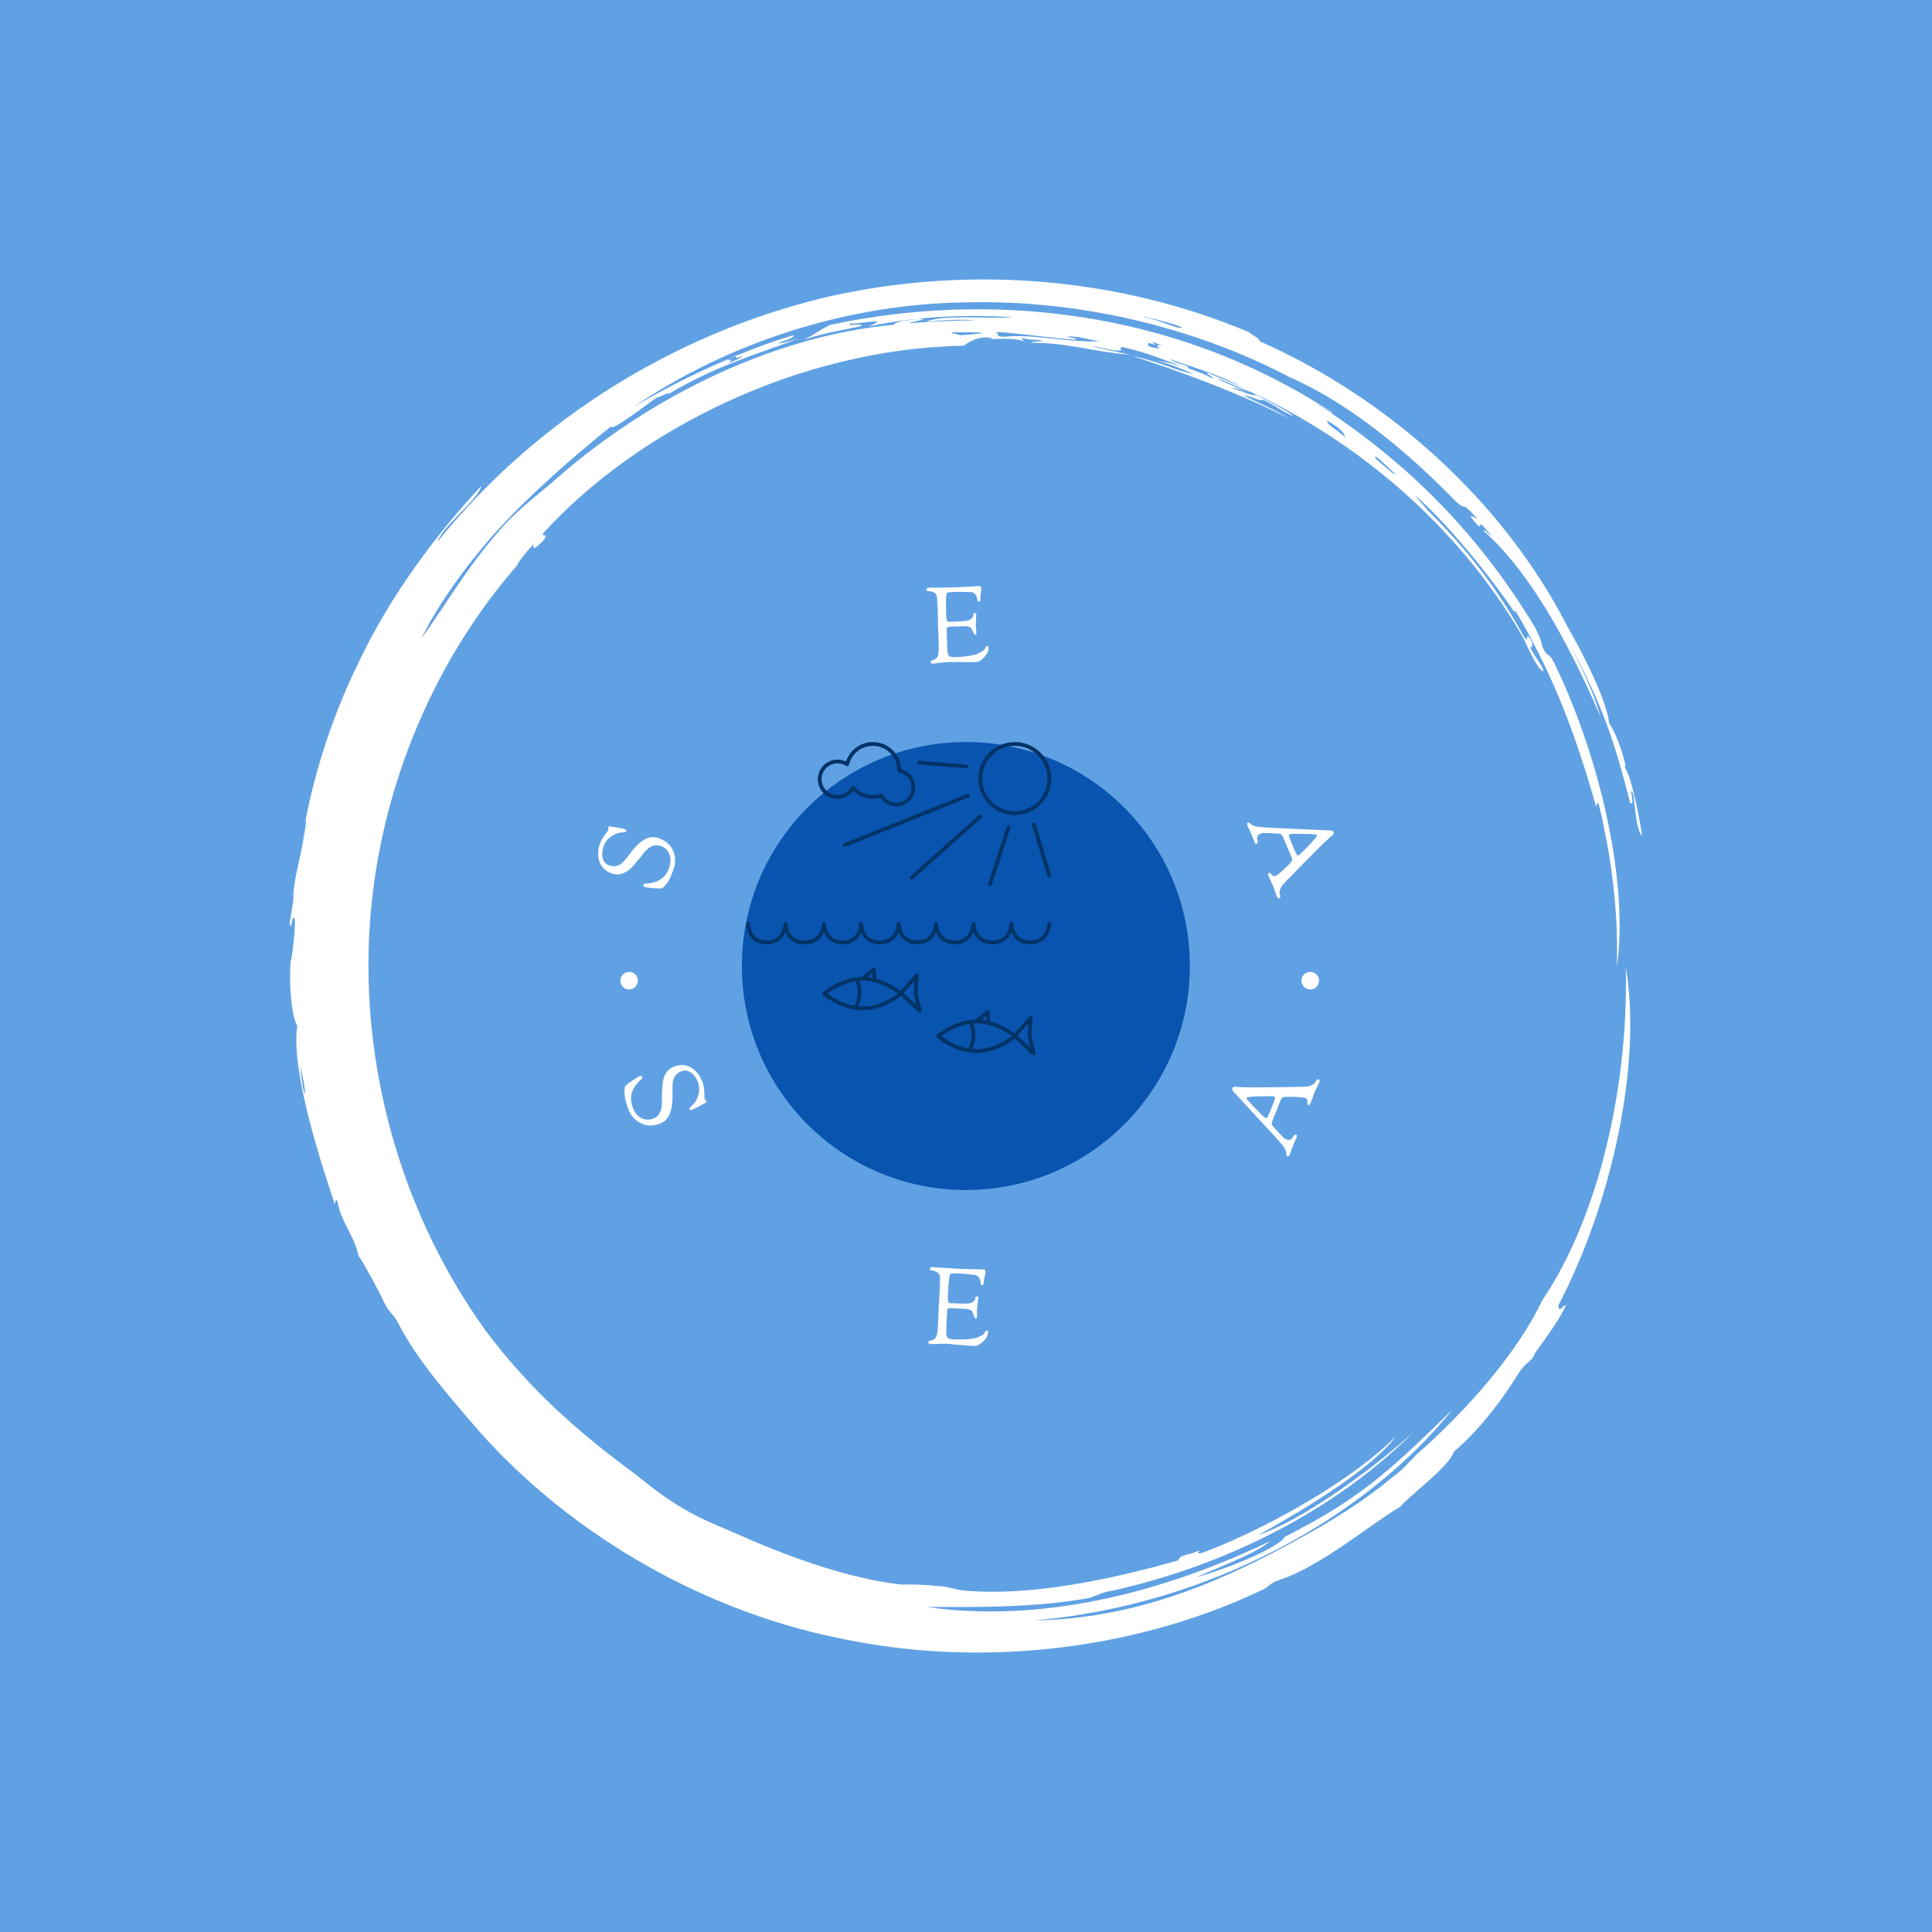 <svg width="40" height="40" viewBox="0 0 40 40" fill="none" xmlns="http://www.w3.org/2000/svg">
<rect x="0" y="0" width="40" height="40" fill="#808080" stroke="none"/>
<g clip-path="url(#clip0_1_4)">
<path d="M40 0H0V40H40V0Z" fill="#60A1E4"/>
<g clip-path="url(#clip1_1_4)">
<g clip-path="url(#clip2_1_4)">
<path d="M25.213 7.838C25.275 7.838 25.77 8.086 26.049 8.179C25.956 8.21 25.739 8.117 25.492 8.024C25.553 8.024 25.677 8.055 25.801 8.117C25.739 8.055 25.275 7.9 25.213 7.838ZM20.603 6.879C20.696 6.848 21.779 7.003 22.274 7.034C22.305 7.003 22.212 7.003 22.088 6.972C22.243 6.941 22.552 7.034 22.769 7.065C22.119 7.096 21.408 6.91 20.789 6.972C20.572 6.972 20.727 6.91 20.603 6.879M19.706 6.879C20.263 6.879 20.696 6.879 19.892 6.941C19.799 6.91 19.675 6.91 19.706 6.879ZM28.462 9.447C28.524 9.447 28.771 9.725 28.895 9.818C28.864 9.849 28.617 9.602 28.493 9.509C28.524 9.54 28.493 9.509 28.462 9.447ZM27.843 9.045C27.596 8.828 27.503 8.828 27.472 8.705C27.688 8.828 27.843 8.952 27.843 9.045ZM23.852 7.096C23.883 7.065 23.945 7.127 24.099 7.158C23.914 7.127 23.945 7.158 24.007 7.219C23.79 7.188 23.728 7.158 23.79 7.096C23.914 7.158 23.945 7.127 23.852 7.096ZM15.065 7.467C15.065 7.436 15.189 7.374 15.282 7.343C15.189 7.405 15.22 7.436 15.375 7.374C15.375 7.405 15.189 7.467 15.065 7.529C15.127 7.498 15.189 7.405 15.065 7.467ZM24.471 6.786C24.378 6.817 24.038 6.632 23.697 6.57C23.512 6.508 24.44 6.724 24.471 6.786ZM6.217 22.07C6.402 22.844 6.278 22.813 6.217 22.07ZM6.248 17.429C6.279 17.306 6.309 16.965 6.34 16.996C6.247 17.739 6.093 18.079 6.062 18.636C6.155 18.141 6.031 18.914 6 19.1C6.031 19.348 6.031 18.945 6.093 19.007C6.155 19.1 5.969 20.4 6.031 19.688C5.969 20.338 6.031 21.049 6.155 21.235C6 22.225 6.774 24.453 6.928 24.917C6.959 24.948 6.928 24.762 6.99 24.886C7.052 25.288 7.33 25.566 7.423 26C7.516 26.123 7.887 26.804 7.949 26.959C8.073 27.206 8.135 27.175 8.259 27.423C8.63 28.134 9.218 28.815 9.775 29.465C11.569 31.569 14.323 33.301 17.386 33.92C20.449 34.57 23.666 34.106 26.172 32.899C26.327 32.806 26.296 32.775 26.482 32.713C27.348 32.435 28.4 31.538 28.988 31.197C29.266 30.888 30.009 30.362 30.102 30.053C30.628 29.619 31.154 28.908 31.432 28.444C31.587 28.196 31.71 28.196 31.772 28.041C31.741 28.041 32.267 27.392 32.422 27.021C32.36 27.021 32.267 27.206 32.267 27.021C33.381 24.886 34 22.008 33.66 20.028C33.721 22.473 33.103 25.195 31.927 26.928C31.401 28.041 30.318 29.248 29.328 30.114C29.174 30.269 29.019 30.455 28.833 30.579C28.245 31.074 27.596 31.476 26.915 31.847C25.306 32.744 23.512 33.518 21.408 33.549C25.028 33.239 28.276 31.414 30.071 29.186C28.709 30.517 28.122 31.043 26.606 31.816C26.482 32.033 25.461 32.466 24.78 32.651C25.182 32.466 26.018 32.157 26.296 31.909C24.038 32.992 21.532 33.611 19.18 33.27C20.077 33.27 21.346 33.301 22.552 33.085C22.738 33.023 22.831 32.961 23.047 32.93C25.399 32.404 27.657 31.259 29.266 29.65C28.338 30.486 26.946 31.476 26.049 31.785C26.884 31.321 28.4 30.424 28.895 29.743C27.905 30.733 26.049 31.723 24.873 32.157C24.687 32.187 24.997 32.033 24.687 32.157C24.316 32.249 24.471 32.249 24.378 32.311C22.955 32.713 21.315 33.054 19.954 32.93C19.706 32.899 19.613 32.837 19.397 32.837C19.149 32.806 18.933 32.806 18.654 32.806C17.571 32.682 16.396 32.249 15.529 31.878C15.065 31.662 14.601 31.507 14.137 31.228C13.766 31.012 13.456 30.764 13.147 30.517C11.971 29.65 10.981 28.784 10.053 27.547C8.382 25.226 7.516 22.318 7.64 19.44C7.763 16.563 8.908 13.748 10.734 11.675C10.641 11.768 10.857 11.458 11.043 11.273C11.043 11.334 11.012 11.427 11.229 11.211C11.414 10.994 11.167 11.149 11.26 11.025C13.178 8.921 16.519 7.219 19.954 7.158C20.077 7.065 20.294 6.941 20.541 7.003C20.541 7.034 20.387 7.034 20.387 7.034C20.727 7.003 21.036 7.003 21.191 7.065C21.222 7.034 21.067 7.003 21.191 7.003C21.408 7.065 21.47 7.003 21.593 7.065C21.5 7.065 21.408 7.065 21.346 7.096C22.119 7.096 22.614 7.281 23.388 7.343C22.986 7.25 22.893 7.25 22.583 7.158C22.924 7.219 23.078 7.281 23.233 7.25C23.171 7.25 23.202 7.158 23.264 7.189C23.883 7.343 23.945 7.405 24.594 7.622C24.656 7.56 24.316 7.529 24.223 7.436C24.842 7.653 25.399 7.807 25.77 8.055C25.646 7.962 25.275 7.838 24.997 7.714C24.966 7.745 25.09 7.776 25.12 7.838C24.811 7.684 24.378 7.529 23.945 7.467C24.316 7.56 24.564 7.684 24.718 7.745C24.378 7.684 23.945 7.467 23.45 7.374C24.254 7.622 25.77 8.178 26.698 8.674C26.358 8.457 25.956 8.302 25.739 8.179C25.925 8.21 26.141 8.333 26.141 8.271C26.358 8.364 26.636 8.581 26.791 8.612C26.513 8.426 25.956 8.148 25.77 8.055C28.091 9.107 30.164 10.87 31.494 13.129C31.618 13.345 31.803 13.84 31.958 13.902C31.927 13.748 31.803 13.655 31.68 13.407C31.741 13.407 31.741 13.315 31.68 13.222C31.556 13.067 31.68 13.345 31.556 13.191C30.999 12.17 30.318 11.272 29.266 10.282C29.854 10.839 29.421 10.437 29.297 10.252C30.102 10.963 31.03 12.17 31.432 12.789C31.37 12.696 31.339 12.634 31.37 12.634C32.113 13.902 32.577 15.047 33.041 16.687C33.072 16.718 33.041 16.563 33.103 16.656C33.412 17.955 33.505 19.038 33.474 20.028C33.722 18.358 33.165 15.759 32.175 13.717C32.051 13.469 32.051 13.655 31.927 13.376C31.927 13.284 31.834 13.098 31.772 12.974C30.535 10.932 29.019 9.478 27.224 8.333C27.348 8.395 27.596 8.581 27.596 8.55C24.254 6.353 20.387 6.044 17.2 6.724C16.983 6.817 16.891 6.91 16.643 7.034C17.107 6.879 17.386 6.848 17.819 6.755C17.912 6.662 17.417 6.786 17.633 6.693C17.664 6.724 18.066 6.632 18.159 6.663C18.159 6.694 18.035 6.724 18.004 6.755C19.025 6.539 20.077 6.508 20.975 6.57C20.449 6.601 19.489 6.508 19.18 6.663C19.489 6.632 19.923 6.601 20.201 6.632C19.83 6.632 19.149 6.663 18.84 6.693C18.809 6.662 19.335 6.601 18.994 6.601C18.84 6.632 18.592 6.632 18.5 6.724C15.839 6.972 13.24 8.364 11.414 10.004C11.043 10.313 10.61 10.654 10.332 10.994C9.651 11.768 9.218 12.541 8.723 13.222C9.032 12.572 9.713 11.582 10.517 10.746C11.322 9.911 12.188 9.2 12.652 8.828C12.652 8.952 13.395 8.364 13.673 8.179C13.487 8.333 13.797 8.117 13.858 8.148C14.849 7.56 15.653 7.343 16.55 7.003C16.334 7.065 16.148 7.127 16.117 7.096C16.334 7.034 16.457 6.972 16.427 6.941C15.56 7.189 14.199 7.776 13.116 8.426C15.065 7.096 17.54 6.291 19.985 6.26C22.429 6.198 24.811 6.817 26.698 7.807C27.967 8.364 29.173 9.385 30.133 10.375C30.411 10.623 30.195 10.313 30.597 10.746C30.473 10.685 30.38 10.623 30.535 10.808C30.782 11.087 30.473 10.592 30.875 11.087C30.844 11.087 30.72 10.932 30.72 10.994C31.803 11.953 32.639 13.686 33.134 14.831C33.01 14.366 32.7 13.717 32.453 13.253C33.196 14.614 33.443 15.418 33.752 16.625C33.876 16.718 33.691 16.192 33.814 16.439C33.845 16.625 33.876 17.213 34 17.306C33.907 16.718 33.752 16.006 33.629 15.882C33.722 15.944 33.474 15.171 33.319 14.985C33.258 14.49 32.824 13.624 32.453 12.974C31.123 10.375 28.74 8.24 26.08 7.065C26.08 7.003 25.925 6.941 25.863 6.879C23.233 5.765 20.077 5.456 17.045 6.167C13.982 6.91 11.105 8.674 9.063 11.211C9.156 10.901 9.929 10.313 9.96 10.066C9.063 11.025 8.104 12.293 7.454 13.655C6.774 15.016 6.402 16.408 6.248 17.429" fill="white"/>
<g clip-path="url(#clip3_1_4)">
<g clip-path="url(#clip4_1_4)">
<g clip-path="url(#clip5_1_4)">
<g clip-path="url(#clip6_1_4)">
<g clip-path="url(#clip7_1_4)">
<g clip-path="url(#clip8_1_4)">
<path d="M19.998 24.638C22.559 24.638 24.635 22.561 24.635 20C24.635 17.439 22.559 15.363 19.998 15.363C17.437 15.363 15.36 17.439 15.36 20C15.36 22.561 17.437 24.638 19.998 24.638Z" fill="#0954AF"/>
<g clip-path="url(#clip9_1_4)">
<path d="M21.725 19.085C21.703 19.087 21.686 19.101 21.685 19.123C21.685 19.137 21.674 19.473 21.328 19.473C20.984 19.473 20.979 19.138 20.979 19.124C20.979 19.113 20.975 19.104 20.967 19.096C20.96 19.089 20.95 19.085 20.94 19.085H20.94C20.93 19.085 20.92 19.089 20.913 19.096C20.905 19.103 20.901 19.113 20.901 19.123C20.901 19.137 20.89 19.473 20.544 19.473C20.2 19.473 20.194 19.138 20.194 19.124C20.194 19.113 20.19 19.104 20.183 19.096C20.176 19.089 20.166 19.085 20.156 19.085H20.155C20.145 19.085 20.136 19.089 20.128 19.096C20.121 19.103 20.117 19.113 20.116 19.123C20.116 19.137 20.105 19.473 19.767 19.473C19.43 19.473 19.418 19.137 19.418 19.123C19.418 19.113 19.413 19.103 19.406 19.096C19.399 19.089 19.389 19.085 19.379 19.085H19.379C19.368 19.085 19.358 19.089 19.351 19.096C19.344 19.104 19.34 19.113 19.34 19.124C19.34 19.138 19.336 19.471 18.993 19.471C18.651 19.471 18.646 19.138 18.646 19.124C18.646 19.113 18.642 19.104 18.634 19.096C18.627 19.089 18.617 19.085 18.607 19.085H18.607C18.596 19.085 18.587 19.089 18.579 19.096C18.572 19.103 18.568 19.113 18.568 19.123C18.568 19.138 18.56 19.473 18.214 19.473C17.871 19.473 17.865 19.138 17.865 19.124C17.865 19.119 17.864 19.113 17.863 19.109C17.861 19.104 17.858 19.1 17.854 19.096C17.851 19.092 17.846 19.089 17.842 19.087C17.837 19.085 17.832 19.084 17.827 19.084C17.822 19.084 17.817 19.085 17.812 19.087C17.807 19.088 17.803 19.091 17.799 19.095C17.792 19.102 17.788 19.112 17.787 19.122V19.123C17.787 19.138 17.783 19.473 17.446 19.473C17.109 19.473 17.097 19.137 17.097 19.123C17.097 19.113 17.092 19.103 17.085 19.096C17.078 19.089 17.068 19.085 17.058 19.085H17.058C17.048 19.085 17.038 19.089 17.031 19.096C17.023 19.103 17.019 19.113 17.019 19.123C17.019 19.137 17.008 19.473 16.654 19.473C16.546 19.473 16.462 19.442 16.403 19.382C16.303 19.28 16.304 19.126 16.304 19.124C16.304 19.114 16.301 19.104 16.294 19.097C16.287 19.089 16.277 19.085 16.267 19.085C16.244 19.081 16.227 19.101 16.227 19.122C16.226 19.136 16.207 19.473 15.869 19.473C15.533 19.473 15.528 19.138 15.528 19.123C15.528 19.113 15.524 19.103 15.516 19.096C15.509 19.089 15.499 19.085 15.489 19.085H15.489C15.479 19.085 15.469 19.089 15.461 19.096C15.454 19.103 15.45 19.113 15.45 19.124C15.45 19.128 15.455 19.551 15.869 19.551C16.101 19.551 16.21 19.417 16.261 19.3C16.278 19.346 16.305 19.394 16.347 19.436C16.421 19.512 16.524 19.551 16.654 19.551C16.898 19.551 17.008 19.413 17.057 19.294C17.105 19.413 17.21 19.551 17.446 19.551C17.676 19.551 17.78 19.42 17.827 19.304C17.874 19.42 17.98 19.551 18.214 19.551C18.451 19.551 18.558 19.418 18.606 19.3C18.653 19.417 18.758 19.549 18.993 19.549C19.228 19.549 19.333 19.416 19.38 19.299C19.429 19.417 19.535 19.551 19.767 19.551C20 19.551 20.106 19.417 20.154 19.299C20.201 19.417 20.306 19.551 20.544 19.551C20.781 19.551 20.889 19.416 20.938 19.299C20.985 19.416 21.09 19.551 21.328 19.551C21.75 19.551 21.763 19.129 21.763 19.124C21.763 19.114 21.759 19.104 21.752 19.097C21.745 19.089 21.735 19.085 21.725 19.085V19.085ZM17.338 16.539C17.402 16.539 17.464 16.524 17.521 16.495C17.578 16.466 17.627 16.425 17.665 16.374C17.812 16.516 18.029 16.573 18.229 16.517C18.265 16.572 18.314 16.617 18.371 16.648C18.428 16.679 18.493 16.696 18.558 16.696C18.662 16.695 18.761 16.654 18.835 16.581C18.908 16.508 18.949 16.408 18.95 16.304C18.95 16.218 18.921 16.134 18.869 16.066C18.816 15.997 18.742 15.948 18.659 15.926C18.645 15.614 18.387 15.364 18.072 15.364C17.949 15.364 17.828 15.403 17.728 15.475C17.628 15.548 17.553 15.65 17.515 15.767C17.46 15.741 17.399 15.727 17.338 15.727C17.114 15.727 16.932 15.909 16.932 16.133C16.932 16.357 17.114 16.539 17.338 16.539ZM17.338 15.805C17.402 15.805 17.464 15.823 17.518 15.858C17.523 15.862 17.529 15.864 17.535 15.864C17.541 15.865 17.548 15.864 17.553 15.862C17.559 15.859 17.564 15.856 17.569 15.851C17.573 15.846 17.575 15.841 17.577 15.835C17.603 15.723 17.666 15.623 17.756 15.552C17.846 15.48 17.957 15.442 18.072 15.442C18.207 15.442 18.337 15.496 18.432 15.592C18.528 15.687 18.581 15.817 18.582 15.952C18.58 15.962 18.583 15.972 18.589 15.98C18.595 15.988 18.603 15.994 18.613 15.996C18.686 16.009 18.752 16.047 18.799 16.103C18.846 16.159 18.872 16.231 18.872 16.304C18.872 16.387 18.838 16.467 18.78 16.526C18.721 16.585 18.641 16.618 18.558 16.618C18.501 16.618 18.446 16.603 18.397 16.573C18.348 16.544 18.308 16.502 18.282 16.452C18.277 16.444 18.27 16.438 18.262 16.435C18.253 16.431 18.244 16.431 18.235 16.434C18.039 16.5 17.822 16.439 17.688 16.285C17.684 16.281 17.679 16.277 17.673 16.275C17.667 16.272 17.661 16.271 17.655 16.272C17.648 16.273 17.643 16.275 17.637 16.278C17.632 16.282 17.628 16.287 17.625 16.292C17.596 16.343 17.555 16.386 17.504 16.416C17.454 16.445 17.396 16.461 17.338 16.461C17.157 16.461 17.01 16.314 17.01 16.133C17.01 15.952 17.157 15.805 17.338 15.805V15.805ZM21.378 21.078C21.379 21.07 21.377 21.062 21.372 21.055C21.368 21.048 21.362 21.043 21.354 21.04C21.347 21.037 21.339 21.036 21.331 21.038C21.323 21.039 21.316 21.044 21.311 21.049L21.002 21.397C20.928 21.34 20.743 21.213 20.503 21.148L20.487 20.95C20.486 20.943 20.484 20.936 20.48 20.931C20.476 20.925 20.47 20.92 20.463 20.918C20.457 20.915 20.449 20.914 20.442 20.915C20.435 20.916 20.428 20.919 20.423 20.924L20.203 21.109C20.168 21.11 20.132 21.112 20.097 21.116C20.094 21.116 20.092 21.117 20.089 21.117C19.704 21.166 19.413 21.413 19.399 21.425C19.395 21.428 19.392 21.433 19.39 21.438C19.387 21.443 19.386 21.449 19.386 21.454C19.386 21.46 19.387 21.465 19.39 21.47C19.392 21.475 19.395 21.48 19.399 21.484C19.414 21.497 19.771 21.8 20.218 21.8C20.609 21.8 20.93 21.569 21.015 21.501L21.374 21.842C21.381 21.847 21.388 21.851 21.397 21.852C21.405 21.853 21.413 21.851 21.421 21.847C21.428 21.843 21.434 21.837 21.437 21.829C21.44 21.821 21.441 21.813 21.439 21.804L21.355 21.448L21.378 21.078V21.078ZM20.423 21.13C20.388 21.123 20.353 21.118 20.318 21.114L20.415 21.032L20.423 21.13ZM20.072 21.198C20.1 21.266 20.115 21.343 20.115 21.425C20.115 21.53 20.089 21.63 20.045 21.706C19.783 21.658 19.571 21.516 19.488 21.454C19.574 21.39 19.798 21.241 20.072 21.198ZM20.218 21.722C20.187 21.722 20.157 21.72 20.127 21.717C20.169 21.634 20.193 21.533 20.193 21.425C20.193 21.341 20.179 21.261 20.152 21.189C20.174 21.187 20.196 21.186 20.218 21.186C20.556 21.186 20.848 21.379 20.948 21.454C20.848 21.529 20.556 21.722 20.218 21.722V21.722ZM21.066 21.442L21.294 21.186L21.277 21.45C21.276 21.453 21.277 21.457 21.278 21.461L21.333 21.696L21.066 21.442V21.442ZM19.02 20.195C19.021 20.187 19.019 20.179 19.014 20.172C19.01 20.165 19.004 20.16 18.996 20.157C18.989 20.154 18.981 20.153 18.973 20.155C18.965 20.156 18.958 20.161 18.952 20.167L18.643 20.514C18.57 20.457 18.385 20.33 18.144 20.265L18.129 20.068C18.128 20.061 18.126 20.054 18.122 20.048C18.117 20.042 18.112 20.038 18.105 20.035C18.098 20.032 18.091 20.031 18.084 20.032C18.077 20.033 18.07 20.036 18.065 20.041L17.845 20.226C17.809 20.227 17.774 20.229 17.739 20.234C17.736 20.234 17.733 20.234 17.73 20.235C17.346 20.284 17.055 20.53 17.041 20.542C17.037 20.546 17.034 20.55 17.031 20.555C17.029 20.56 17.028 20.566 17.028 20.572C17.028 20.577 17.029 20.583 17.031 20.588C17.034 20.593 17.037 20.597 17.041 20.601C17.056 20.614 17.412 20.917 17.86 20.917C18.251 20.917 18.572 20.686 18.657 20.619L19.016 20.959C19.022 20.965 19.03 20.968 19.038 20.969C19.047 20.97 19.055 20.969 19.062 20.965C19.07 20.96 19.075 20.954 19.079 20.946C19.082 20.939 19.083 20.93 19.081 20.922L18.997 20.566L19.02 20.195V20.195ZM18.065 20.247C18.03 20.24 17.995 20.235 17.96 20.231L18.057 20.149L18.065 20.247ZM17.714 20.316C17.742 20.383 17.757 20.46 17.757 20.542C17.757 20.647 17.731 20.747 17.687 20.823C17.425 20.775 17.213 20.633 17.13 20.572C17.215 20.507 17.44 20.358 17.714 20.316V20.316ZM17.86 20.84C17.829 20.84 17.799 20.837 17.769 20.834C17.811 20.751 17.835 20.65 17.835 20.542C17.835 20.462 17.822 20.382 17.794 20.306C17.816 20.304 17.838 20.303 17.86 20.303C18.198 20.303 18.49 20.496 18.59 20.572C18.49 20.647 18.199 20.84 17.86 20.84V20.84ZM18.707 20.559L18.935 20.303L18.919 20.567C18.918 20.57 18.919 20.574 18.92 20.578L18.975 20.813L18.707 20.559V20.559ZM21.011 15.364C20.595 15.364 20.256 15.703 20.256 16.12C20.256 16.536 20.595 16.875 21.011 16.875C21.428 16.875 21.767 16.536 21.767 16.12C21.767 15.703 21.428 15.364 21.011 15.364V15.364ZM21.011 16.797C20.638 16.797 20.334 16.493 20.334 16.12C20.334 15.746 20.638 15.442 21.011 15.442C21.385 15.442 21.689 15.746 21.689 16.12C21.689 16.493 21.385 16.797 21.011 16.797V16.797ZM20.076 16.459C20.072 16.45 20.065 16.442 20.055 16.438C20.046 16.434 20.035 16.434 20.026 16.438L17.477 17.459C17.468 17.463 17.461 17.47 17.457 17.48C17.453 17.489 17.453 17.5 17.457 17.509C17.46 17.519 17.468 17.526 17.477 17.53C17.486 17.535 17.497 17.535 17.506 17.531L20.055 16.51C20.059 16.508 20.064 16.505 20.067 16.502C20.071 16.498 20.074 16.494 20.076 16.489C20.078 16.485 20.079 16.48 20.079 16.474C20.079 16.469 20.078 16.464 20.076 16.459V16.459ZM20.496 18.345C20.504 18.345 20.512 18.343 20.519 18.338C20.525 18.333 20.53 18.326 20.533 18.319L20.919 17.14C20.922 17.13 20.921 17.119 20.916 17.11C20.912 17.101 20.904 17.094 20.894 17.091C20.884 17.088 20.873 17.088 20.864 17.093C20.855 17.098 20.848 17.105 20.845 17.115L20.459 18.294C20.457 18.3 20.456 18.306 20.457 18.312C20.458 18.319 20.461 18.324 20.464 18.329C20.468 18.334 20.473 18.338 20.478 18.341C20.484 18.344 20.49 18.345 20.496 18.345V18.345ZM18.877 18.208C18.887 18.208 18.896 18.204 18.903 18.198L20.321 16.934C20.325 16.931 20.328 16.927 20.33 16.922C20.332 16.918 20.334 16.913 20.334 16.908C20.334 16.903 20.334 16.898 20.332 16.893C20.33 16.888 20.328 16.883 20.324 16.88C20.321 16.876 20.317 16.873 20.312 16.87C20.308 16.868 20.302 16.867 20.297 16.867C20.292 16.866 20.287 16.867 20.282 16.869C20.277 16.87 20.273 16.873 20.269 16.876L18.851 18.14C18.846 18.145 18.841 18.152 18.839 18.16C18.838 18.167 18.838 18.175 18.841 18.183C18.844 18.19 18.849 18.197 18.855 18.201C18.862 18.206 18.869 18.208 18.877 18.208V18.208ZM18.994 15.786C18.993 15.797 18.996 15.807 19.003 15.815C19.01 15.822 19.019 15.827 19.029 15.828L20.005 15.907C20.011 15.907 20.016 15.906 20.02 15.905C20.025 15.903 20.03 15.901 20.034 15.897C20.038 15.894 20.041 15.89 20.043 15.886C20.046 15.881 20.047 15.876 20.047 15.871C20.048 15.866 20.047 15.861 20.046 15.856C20.044 15.851 20.041 15.846 20.038 15.842C20.035 15.839 20.031 15.835 20.026 15.833C20.022 15.831 20.017 15.829 20.012 15.829L19.036 15.751C19.031 15.75 19.026 15.751 19.021 15.752C19.016 15.754 19.011 15.756 19.007 15.76C19.003 15.763 19 15.767 18.998 15.772C18.996 15.776 18.994 15.781 18.994 15.786V15.786ZM21.724 18.163C21.73 18.163 21.736 18.161 21.742 18.159C21.747 18.156 21.752 18.152 21.756 18.147C21.759 18.142 21.762 18.136 21.763 18.13C21.764 18.124 21.763 18.118 21.762 18.113L21.439 17.05C21.435 17.041 21.428 17.033 21.419 17.029C21.41 17.024 21.4 17.023 21.391 17.026C21.381 17.029 21.373 17.036 21.368 17.044C21.363 17.053 21.362 17.063 21.364 17.073L21.687 18.135C21.69 18.143 21.695 18.15 21.701 18.155C21.708 18.16 21.716 18.163 21.724 18.163V18.163Z" fill="#003366"/>
</g>
</g>
<path d="M12.594 17.187V17.133C12.601 17.115 12.61 17.107 12.622 17.108C12.799 17.136 12.902 17.155 12.932 17.166C12.962 17.176 12.974 17.191 12.967 17.211C12.963 17.223 12.944 17.23 12.91 17.232C12.876 17.233 12.843 17.237 12.813 17.245C12.783 17.252 12.763 17.258 12.754 17.263C12.745 17.267 12.722 17.279 12.686 17.299C12.594 17.351 12.531 17.425 12.498 17.521C12.465 17.617 12.459 17.702 12.48 17.774C12.502 17.847 12.546 17.894 12.612 17.917C12.679 17.94 12.738 17.941 12.79 17.921C12.841 17.901 12.888 17.866 12.93 17.817C12.971 17.768 13.012 17.716 13.053 17.661C13.163 17.511 13.274 17.411 13.386 17.36C13.465 17.325 13.549 17.323 13.637 17.353C13.783 17.403 13.882 17.489 13.935 17.611C13.988 17.733 13.991 17.863 13.944 17.999C13.911 18.095 13.88 18.17 13.849 18.224C13.819 18.279 13.777 18.331 13.724 18.381C13.707 18.395 13.646 18.398 13.541 18.39C13.435 18.381 13.37 18.372 13.346 18.364C13.322 18.356 13.313 18.342 13.319 18.323C13.326 18.305 13.336 18.296 13.351 18.297C13.492 18.288 13.6 18.258 13.676 18.206C13.758 18.151 13.817 18.071 13.854 17.965C13.89 17.859 13.892 17.765 13.858 17.683C13.826 17.602 13.765 17.545 13.677 17.515C13.611 17.492 13.55 17.495 13.492 17.523C13.433 17.551 13.385 17.589 13.346 17.638C13.207 17.82 13.102 17.941 13.034 18C12.916 18.1 12.794 18.128 12.668 18.085C12.542 18.042 12.458 17.963 12.414 17.848C12.371 17.733 12.374 17.605 12.423 17.462C12.441 17.41 12.474 17.351 12.522 17.286C12.57 17.222 12.594 17.189 12.594 17.187V17.187ZM19.432 13.218L19.421 12.947L19.413 12.567C19.411 12.527 19.407 12.461 19.4 12.367C19.397 12.325 19.377 12.293 19.342 12.271C19.305 12.249 19.264 12.238 19.217 12.239C19.194 12.24 19.181 12.227 19.18 12.201C19.179 12.18 19.199 12.169 19.241 12.167L19.3 12.169L19.835 12.159L20.274 12.133C20.301 12.132 20.316 12.148 20.317 12.182C20.318 12.191 20.314 12.219 20.308 12.268C20.301 12.318 20.298 12.357 20.299 12.384C20.301 12.431 20.291 12.455 20.268 12.456C20.245 12.457 20.233 12.44 20.232 12.405C20.231 12.37 20.217 12.336 20.191 12.306C20.164 12.274 20.133 12.258 20.096 12.259C19.964 12.253 19.863 12.252 19.794 12.255L19.736 12.257C19.66 12.26 19.616 12.267 19.605 12.278C19.584 12.298 19.579 12.46 19.591 12.764C19.594 12.837 19.61 12.873 19.638 12.874L19.853 12.866C19.94 12.862 19.999 12.857 20.027 12.85C20.103 12.832 20.145 12.793 20.153 12.731C20.156 12.706 20.165 12.693 20.18 12.692C20.194 12.691 20.203 12.694 20.206 12.698C20.209 12.702 20.211 12.711 20.212 12.726L20.203 12.957L20.215 13.09C20.216 13.127 20.212 13.145 20.202 13.146C20.18 13.146 20.163 13.13 20.151 13.095C20.129 13.035 20.109 13 20.092 12.99C20.061 12.971 20.007 12.962 19.931 12.965L19.773 12.972L19.703 12.973L19.688 12.973C19.628 12.976 19.599 12.991 19.6 13.019L19.608 13.334L19.611 13.422C19.616 13.527 19.636 13.584 19.672 13.594C19.708 13.604 19.739 13.608 19.765 13.607C19.985 13.598 20.143 13.574 20.239 13.536C20.324 13.5 20.375 13.464 20.393 13.428C20.409 13.391 20.425 13.372 20.44 13.372C20.457 13.371 20.466 13.383 20.467 13.408C20.47 13.471 20.441 13.535 20.381 13.602C20.32 13.669 20.267 13.704 20.22 13.706C20.114 13.71 19.995 13.711 19.863 13.708C19.73 13.706 19.648 13.706 19.616 13.707L19.319 13.739C19.288 13.74 19.272 13.733 19.272 13.719L19.271 13.693C19.27 13.684 19.277 13.678 19.292 13.675C19.308 13.672 19.332 13.662 19.365 13.645C19.398 13.628 19.419 13.593 19.428 13.541C19.437 13.489 19.438 13.382 19.432 13.218V13.218ZM25.978 17.444L25.911 17.274L25.831 17.102C25.815 17.063 25.815 17.04 25.831 17.034C25.85 17.026 25.867 17.031 25.882 17.048C25.916 17.085 25.968 17.108 26.038 17.117C26.107 17.127 26.311 17.139 26.648 17.154C26.985 17.168 27.283 17.181 27.541 17.194C27.565 17.195 27.581 17.198 27.589 17.203C27.598 17.209 27.605 17.218 27.611 17.232C27.617 17.247 27.618 17.257 27.614 17.263C27.61 17.269 27.595 17.285 27.568 17.308C27.541 17.331 27.521 17.35 27.508 17.363C27.494 17.375 27.472 17.396 27.441 17.424C27.41 17.453 27.364 17.497 27.303 17.557C27.242 17.617 27.11 17.75 26.906 17.958C26.703 18.165 26.588 18.284 26.562 18.314C26.535 18.344 26.516 18.378 26.504 18.416C26.492 18.454 26.489 18.484 26.495 18.506C26.503 18.528 26.506 18.547 26.507 18.563C26.509 18.579 26.501 18.591 26.485 18.597C26.465 18.606 26.447 18.592 26.432 18.555L26.369 18.367L26.283 18.182C26.266 18.14 26.257 18.112 26.255 18.099C26.254 18.086 26.259 18.078 26.27 18.073C26.281 18.069 26.291 18.071 26.302 18.079C26.312 18.087 26.321 18.097 26.328 18.109C26.335 18.12 26.346 18.129 26.361 18.136C26.375 18.142 26.394 18.141 26.418 18.131C26.442 18.122 26.492 18.081 26.57 18.009C26.649 17.938 26.705 17.881 26.738 17.84C26.756 17.819 26.757 17.786 26.739 17.743L26.634 17.499L26.59 17.392C26.565 17.331 26.546 17.294 26.532 17.281C26.52 17.268 26.5 17.261 26.474 17.26C26.448 17.259 26.412 17.257 26.366 17.253C26.32 17.25 26.288 17.248 26.27 17.247C26.252 17.247 26.23 17.247 26.203 17.247C26.155 17.245 26.118 17.25 26.09 17.262C26.064 17.273 26.045 17.289 26.035 17.311C26.026 17.334 26.024 17.355 26.029 17.375C26.045 17.427 26.042 17.457 26.021 17.466C26.011 17.47 26.003 17.471 25.996 17.469C25.99 17.467 25.984 17.459 25.978 17.444V17.444ZM27.269 17.288C27.264 17.276 27.173 17.268 26.997 17.265C26.821 17.262 26.725 17.263 26.709 17.27C26.693 17.276 26.685 17.287 26.685 17.3C26.686 17.314 26.696 17.344 26.714 17.388L26.74 17.451L26.821 17.643C26.843 17.696 26.864 17.719 26.883 17.711C26.903 17.703 26.974 17.634 27.096 17.506C27.219 17.379 27.277 17.306 27.269 17.288V17.288ZM14.586 22.749L14.62 22.791C14.627 22.81 14.624 22.822 14.614 22.829C14.454 22.917 14.359 22.966 14.329 22.976C14.299 22.987 14.28 22.982 14.274 22.963C14.27 22.95 14.28 22.933 14.306 22.91C14.332 22.888 14.355 22.864 14.375 22.84C14.395 22.815 14.407 22.798 14.412 22.788C14.416 22.779 14.427 22.755 14.443 22.716C14.484 22.617 14.488 22.518 14.455 22.421C14.421 22.324 14.373 22.253 14.31 22.209C14.248 22.164 14.184 22.154 14.116 22.177C14.048 22.2 14 22.236 13.972 22.285C13.943 22.333 13.927 22.39 13.925 22.455C13.923 22.52 13.922 22.588 13.924 22.657C13.929 22.845 13.903 22.995 13.846 23.106C13.805 23.183 13.739 23.237 13.65 23.268C13.503 23.319 13.37 23.312 13.251 23.248C13.133 23.184 13.049 23.082 13.002 22.943C12.968 22.847 12.946 22.767 12.936 22.704C12.927 22.642 12.927 22.574 12.938 22.501C12.943 22.479 12.99 22.439 13.08 22.38C13.169 22.32 13.226 22.287 13.25 22.278C13.275 22.27 13.291 22.275 13.297 22.294C13.304 22.313 13.301 22.327 13.289 22.335C13.181 22.431 13.114 22.522 13.086 22.61C13.055 22.705 13.058 22.807 13.095 22.915C13.132 23.022 13.189 23.098 13.266 23.142C13.344 23.187 13.427 23.193 13.517 23.163C13.583 23.14 13.63 23.099 13.66 23.04C13.689 22.982 13.704 22.921 13.704 22.858C13.702 22.625 13.71 22.464 13.728 22.375C13.76 22.221 13.839 22.122 13.967 22.078C14.094 22.034 14.211 22.044 14.317 22.108C14.423 22.173 14.501 22.278 14.551 22.422C14.569 22.476 14.58 22.543 14.582 22.625C14.584 22.706 14.586 22.748 14.586 22.749V22.749ZM19.426 27.311L19.437 27.036L19.459 26.651C19.461 26.611 19.462 26.544 19.463 26.449C19.463 26.406 19.446 26.372 19.412 26.346C19.377 26.321 19.336 26.307 19.289 26.303C19.265 26.302 19.253 26.288 19.255 26.262C19.255 26.241 19.277 26.232 19.319 26.234L19.378 26.24L19.919 26.273L20.365 26.282C20.393 26.283 20.407 26.301 20.405 26.335C20.405 26.344 20.399 26.373 20.388 26.422C20.377 26.471 20.371 26.51 20.37 26.539C20.368 26.586 20.356 26.61 20.332 26.609C20.31 26.608 20.299 26.589 20.301 26.553C20.302 26.518 20.291 26.483 20.266 26.45C20.243 26.416 20.212 26.398 20.175 26.395C20.042 26.379 19.94 26.37 19.869 26.367L19.811 26.364C19.735 26.361 19.69 26.365 19.677 26.375C19.654 26.393 19.637 26.556 19.624 26.864C19.621 26.939 19.634 26.977 19.662 26.98L19.88 26.989C19.969 26.992 20.028 26.992 20.058 26.986C20.136 26.975 20.181 26.939 20.194 26.877C20.199 26.852 20.209 26.839 20.224 26.84C20.239 26.84 20.248 26.843 20.25 26.848C20.254 26.852 20.255 26.862 20.254 26.877L20.227 27.109L20.228 27.245C20.227 27.283 20.221 27.301 20.21 27.3C20.188 27.3 20.173 27.281 20.164 27.244C20.145 27.182 20.128 27.145 20.112 27.134C20.082 27.112 20.028 27.099 19.952 27.096L19.791 27.09L19.72 27.084L19.704 27.084C19.644 27.081 19.613 27.094 19.611 27.123L19.594 27.442L19.591 27.531C19.586 27.638 19.602 27.697 19.638 27.71C19.674 27.722 19.705 27.729 19.732 27.73C19.954 27.739 20.115 27.728 20.216 27.697C20.305 27.668 20.36 27.636 20.38 27.601C20.4 27.565 20.417 27.547 20.431 27.547C20.449 27.548 20.458 27.561 20.457 27.586C20.454 27.65 20.42 27.713 20.353 27.775C20.287 27.838 20.231 27.869 20.183 27.867C20.076 27.863 19.956 27.854 19.822 27.841C19.688 27.828 19.605 27.821 19.573 27.82L19.269 27.828C19.238 27.826 19.223 27.818 19.224 27.804L19.225 27.777C19.225 27.768 19.233 27.763 19.247 27.76C19.264 27.759 19.289 27.751 19.324 27.736C19.359 27.722 19.383 27.689 19.396 27.637C19.409 27.586 19.419 27.477 19.426 27.311V27.311ZM26.846 23.541L26.774 23.71L26.709 23.891C26.692 23.93 26.676 23.947 26.66 23.94C26.64 23.932 26.632 23.917 26.633 23.893C26.634 23.843 26.614 23.789 26.57 23.733C26.528 23.676 26.39 23.523 26.157 23.272C25.924 23.021 25.719 22.799 25.542 22.606C25.526 22.587 25.516 22.574 25.514 22.564C25.511 22.554 25.513 22.542 25.519 22.527C25.524 22.513 25.531 22.505 25.539 22.503C25.546 22.501 25.568 22.502 25.604 22.504C25.64 22.505 25.667 22.507 25.686 22.508C25.706 22.508 25.736 22.509 25.779 22.511C25.821 22.512 25.886 22.513 25.972 22.514C26.059 22.514 26.249 22.512 26.544 22.508C26.838 22.503 27.006 22.5 27.047 22.497C27.087 22.494 27.125 22.484 27.161 22.465C27.197 22.446 27.22 22.427 27.231 22.406C27.242 22.385 27.252 22.369 27.263 22.357C27.274 22.344 27.288 22.341 27.304 22.348C27.325 22.357 27.327 22.38 27.312 22.417L27.223 22.597L27.153 22.791C27.135 22.834 27.122 22.86 27.114 22.87C27.106 22.881 27.096 22.884 27.085 22.879C27.074 22.875 27.068 22.865 27.067 22.852C27.064 22.838 27.065 22.825 27.069 22.812C27.072 22.799 27.07 22.785 27.065 22.769C27.058 22.754 27.044 22.741 27.02 22.732C26.996 22.722 26.93 22.715 26.822 22.71C26.715 22.706 26.635 22.707 26.581 22.712C26.553 22.715 26.53 22.738 26.512 22.782L26.413 23.033L26.368 23.142C26.343 23.203 26.33 23.243 26.331 23.262C26.331 23.28 26.339 23.3 26.357 23.319C26.375 23.338 26.4 23.366 26.431 23.401C26.462 23.436 26.484 23.46 26.496 23.473C26.508 23.486 26.524 23.503 26.543 23.522C26.577 23.557 26.608 23.58 26.635 23.591C26.663 23.602 26.688 23.604 26.711 23.595C26.734 23.585 26.75 23.572 26.761 23.553C26.786 23.505 26.81 23.485 26.832 23.494C26.841 23.498 26.848 23.503 26.851 23.509C26.854 23.515 26.853 23.525 26.846 23.541V23.541ZM25.806 22.731C25.801 22.744 25.86 22.814 25.985 22.943C26.109 23.071 26.18 23.138 26.196 23.145C26.212 23.152 26.225 23.15 26.234 23.139C26.244 23.128 26.258 23.101 26.276 23.055L26.303 22.992L26.381 22.795C26.403 22.742 26.404 22.711 26.384 22.703C26.364 22.695 26.265 22.693 26.086 22.698C25.907 22.703 25.813 22.714 25.806 22.731V22.731ZM12.843 20.304C12.843 20.203 12.925 20.122 13.025 20.122C13.126 20.122 13.207 20.203 13.207 20.304C13.207 20.404 13.126 20.486 13.025 20.486C12.925 20.486 12.844 20.404 12.843 20.304ZM26.945 20.304C26.945 20.203 27.027 20.122 27.127 20.122C27.228 20.122 27.309 20.203 27.309 20.304C27.309 20.404 27.228 20.486 27.127 20.486C27.027 20.486 26.945 20.404 26.945 20.304Z" fill="white"/>
</g>
</g>
</g>
</g>
</g>
</g>
</g>
</g>
<defs>
<clipPath id="clip0_1_4">
<rect width="40" height="40" fill="white"/>
</clipPath>
<clipPath id="clip1_1_4">
<rect width="28" height="31.5" fill="white" transform="translate(6 4.25)"/>
</clipPath>
<clipPath id="clip2_1_4">
<rect width="28" height="31.5" fill="white" transform="translate(6 4.25)"/>
</clipPath>
<clipPath id="clip3_1_4">
<rect width="15.734" height="15.734" fill="white" transform="translate(12.133 12.133)"/>
</clipPath>
<clipPath id="clip4_1_4">
<rect width="15.734" height="15.734" fill="white" transform="translate(12.133 12.133)"/>
</clipPath>
<clipPath id="clip5_1_4">
<rect width="15.734" height="15.734" fill="white" transform="translate(12.133 12.133)"/>
</clipPath>
<clipPath id="clip6_1_4">
<rect width="15.734" height="15.734" fill="white" transform="translate(12.133 12.133)"/>
</clipPath>
<clipPath id="clip7_1_4">
<rect width="15.734" height="15.734" fill="white" transform="translate(12.133 12.133)"/>
</clipPath>
<clipPath id="clip8_1_4">
<rect width="9.276" height="9.271" fill="white" transform="translate(15.362 15.364)"/>
</clipPath>
<clipPath id="clip9_1_4">
<rect width="6.493" height="6.488" fill="white" transform="translate(15.362 15.364)"/>
</clipPath>
</defs>
</svg>
